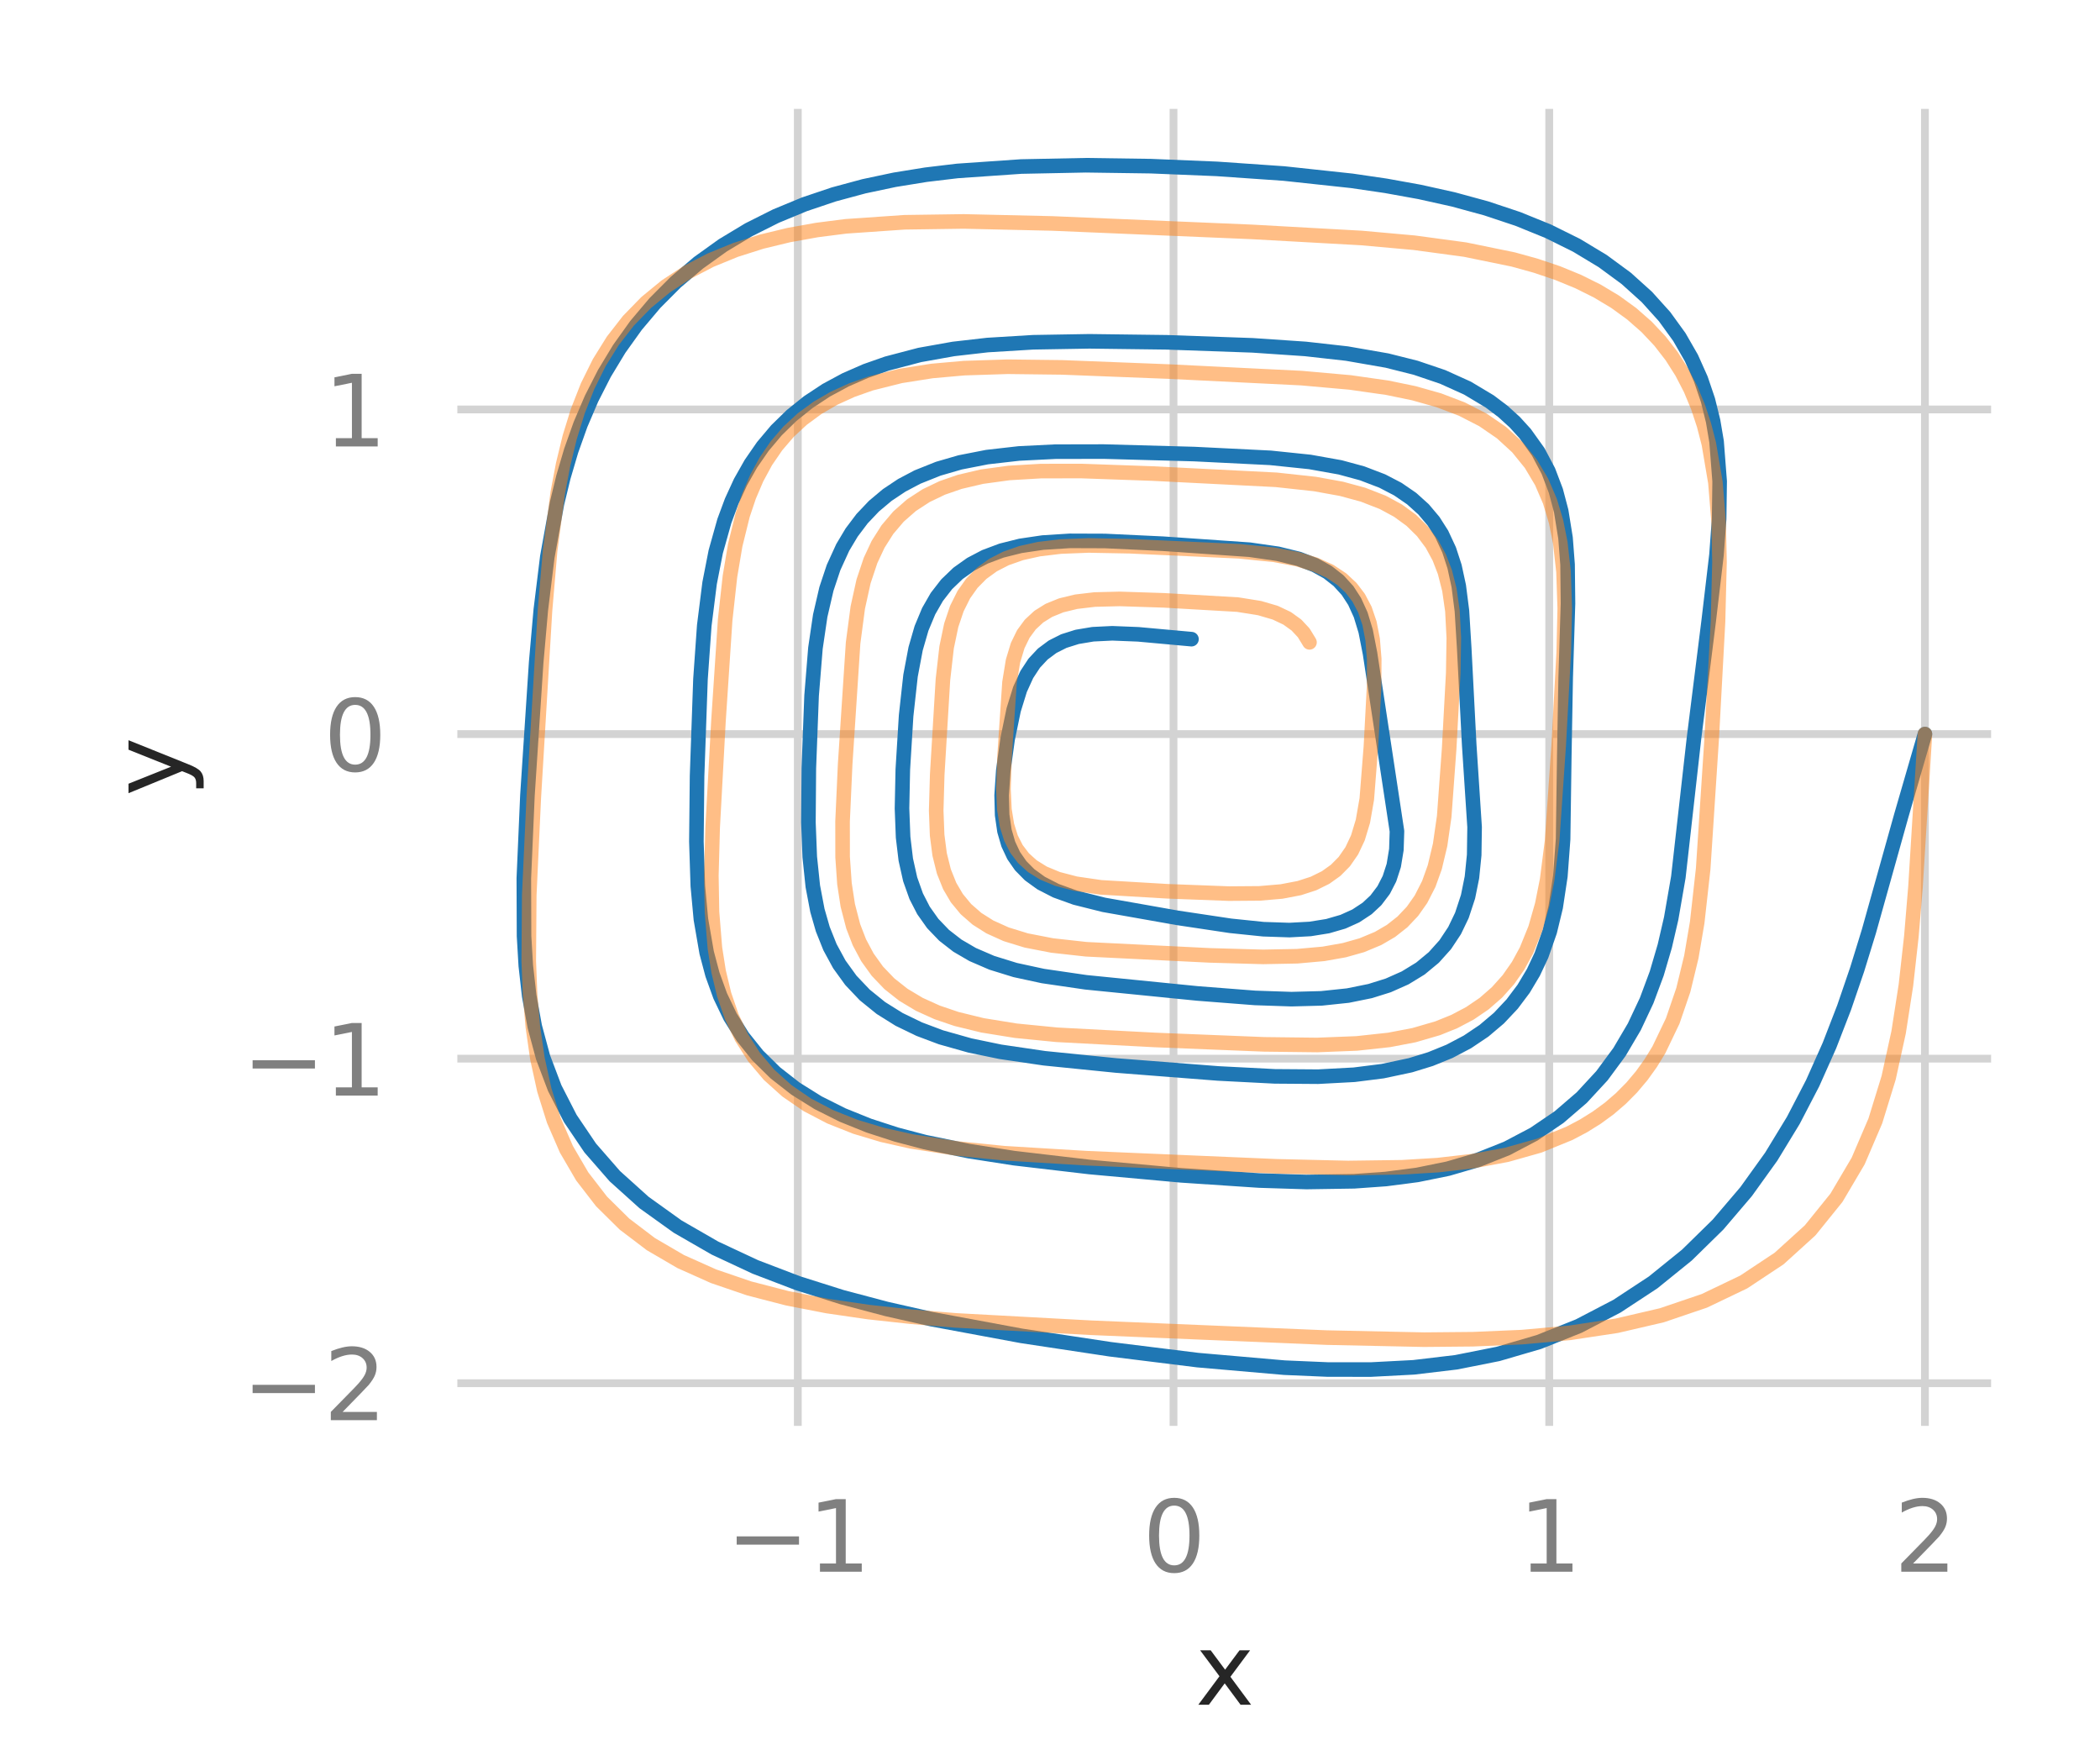 <?xml version="1.0" encoding="utf-8" standalone="no"?>
<!DOCTYPE svg PUBLIC "-//W3C//DTD SVG 1.1//EN"
  "http://www.w3.org/Graphics/SVG/1.1/DTD/svg11.dtd">
<svg xmlns:xlink="http://www.w3.org/1999/xlink" width="216pt" height="180pt" viewBox="0 0 216 180" xmlns="http://www.w3.org/2000/svg" version="1.1">
 <defs>
  <style type="text/css">*{stroke-linejoin: round; stroke-linecap: butt}</style>
 </defs>
 <g id="figure_1">
  <g id="patch_1">
   <path d="M 0 180 
L 216 180 
L 216 0 
L 0 0 
z
" style="fill: #ffffff"/>
  </g>
  <g id="axes_1">
   <g id="patch_2">
    <path d="M 46.64 147.04 
L 205.2 147.04 
L 205.2 10.8 
L 46.64 10.8 
L 46.64 147.04 
z
" style="fill: none"/>
   </g>
   <g id="matplotlib.axis_1">
    <g id="xtick_1">
     <g id="line2d_1">
      <path d="M 82.06 147.04 
L 82.06 10.8 
" clip-path="url(#paf48b083f3)" style="fill: none; stroke: #d3d3d3; stroke-width: 0.8; stroke-linecap: round"/>
     </g>
     <g id="text_1">
      <!-- −1 -->
      <g style="fill: #808080" transform="translate(74.689 161.638) scale(0.1 -0.1)">
       <defs>
        <path id="DejaVuSans-2212" d="M 678 2272 
L 4684 2272 
L 4684 1741 
L 678 1741 
L 678 2272 
z
" transform="scale(0.016)"/>
        <path id="DejaVuSans-31" d="M 794 531 
L 1825 531 
L 1825 4091 
L 703 3866 
L 703 4441 
L 1819 4666 
L 2450 4666 
L 2450 531 
L 3481 531 
L 3481 0 
L 794 0 
L 794 531 
z
" transform="scale(0.016)"/>
       </defs>
       <use xlink:href="#DejaVuSans-2212"/>
       <use xlink:href="#DejaVuSans-31" x="83.789"/>
      </g>
     </g>
    </g>
    <g id="xtick_2">
     <g id="line2d_2">
      <path d="M 120.704 147.04 
L 120.704 10.8 
" clip-path="url(#paf48b083f3)" style="fill: none; stroke: #d3d3d3; stroke-width: 0.8; stroke-linecap: round"/>
     </g>
     <g id="text_2">
      <!-- 0 -->
      <g style="fill: #808080" transform="translate(117.523 161.638) scale(0.1 -0.1)">
       <defs>
        <path id="DejaVuSans-30" d="M 2034 4250 
Q 1547 4250 1301 3770 
Q 1056 3291 1056 2328 
Q 1056 1369 1301 889 
Q 1547 409 2034 409 
Q 2525 409 2770 889 
Q 3016 1369 3016 2328 
Q 3016 3291 2770 3770 
Q 2525 4250 2034 4250 
z
M 2034 4750 
Q 2819 4750 3233 4129 
Q 3647 3509 3647 2328 
Q 3647 1150 3233 529 
Q 2819 -91 2034 -91 
Q 1250 -91 836 529 
Q 422 1150 422 2328 
Q 422 3509 836 4129 
Q 1250 4750 2034 4750 
z
" transform="scale(0.016)"/>
       </defs>
       <use xlink:href="#DejaVuSans-30"/>
      </g>
     </g>
    </g>
    <g id="xtick_3">
     <g id="line2d_3">
      <path d="M 159.349 147.04 
L 159.349 10.8 
" clip-path="url(#paf48b083f3)" style="fill: none; stroke: #d3d3d3; stroke-width: 0.8; stroke-linecap: round"/>
     </g>
     <g id="text_3">
      <!-- 1 -->
      <g style="fill: #808080" transform="translate(156.167 161.638) scale(0.1 -0.1)">
       <use xlink:href="#DejaVuSans-31"/>
      </g>
     </g>
    </g>
    <g id="xtick_4">
     <g id="line2d_4">
      <path d="M 197.993 147.04 
L 197.993 10.8 
" clip-path="url(#paf48b083f3)" style="fill: none; stroke: #d3d3d3; stroke-width: 0.8; stroke-linecap: round"/>
     </g>
     <g id="text_4">
      <!-- 2 -->
      <g style="fill: #808080" transform="translate(194.811 161.638) scale(0.1 -0.1)">
       <defs>
        <path id="DejaVuSans-32" d="M 1228 531 
L 3431 531 
L 3431 0 
L 469 0 
L 469 531 
Q 828 903 1448 1529 
Q 2069 2156 2228 2338 
Q 2531 2678 2651 2914 
Q 2772 3150 2772 3378 
Q 2772 3750 2511 3984 
Q 2250 4219 1831 4219 
Q 1534 4219 1204 4116 
Q 875 4013 500 3803 
L 500 4441 
Q 881 4594 1212 4672 
Q 1544 4750 1819 4750 
Q 2544 4750 2975 4387 
Q 3406 4025 3406 3419 
Q 3406 3131 3298 2873 
Q 3191 2616 2906 2266 
Q 2828 2175 2409 1742 
Q 1991 1309 1228 531 
z
" transform="scale(0.016)"/>
       </defs>
       <use xlink:href="#DejaVuSans-32"/>
      </g>
     </g>
    </g>
    <g id="text_5">
     <!-- x -->
     <g style="fill: #262626" transform="translate(122.961 175.317) scale(0.1 -0.1)">
      <defs>
       <path id="DejaVuSans-78" d="M 3513 3500 
L 2247 1797 
L 3578 0 
L 2900 0 
L 1881 1375 
L 863 0 
L 184 0 
L 1544 1831 
L 300 3500 
L 978 3500 
L 1906 2253 
L 2834 3500 
L 3513 3500 
z
" transform="scale(0.016)"/>
      </defs>
      <use xlink:href="#DejaVuSans-78"/>
     </g>
    </g>
   </g>
   <g id="matplotlib.axis_2">
    <g id="ytick_1">
     <g id="line2d_5">
      <path d="M 46.64 142.253 
L 205.2 142.253 
" clip-path="url(#paf48b083f3)" style="fill: none; stroke: #d3d3d3; stroke-width: 0.8; stroke-linecap: round"/>
     </g>
     <g id="text_6">
      <!-- −2 -->
      <g style="fill: #808080" transform="translate(24.898 146.052) scale(0.1 -0.1)">
       <use xlink:href="#DejaVuSans-2212"/>
       <use xlink:href="#DejaVuSans-32" x="83.789"/>
      </g>
     </g>
    </g>
    <g id="ytick_2">
     <g id="line2d_6">
      <path d="M 46.64 108.872 
L 205.2 108.872 
" clip-path="url(#paf48b083f3)" style="fill: none; stroke: #d3d3d3; stroke-width: 0.8; stroke-linecap: round"/>
     </g>
     <g id="text_7">
      <!-- −1 -->
      <g style="fill: #808080" transform="translate(24.898 112.672) scale(0.1 -0.1)">
       <use xlink:href="#DejaVuSans-2212"/>
       <use xlink:href="#DejaVuSans-31" x="83.789"/>
      </g>
     </g>
    </g>
    <g id="ytick_3">
     <g id="line2d_7">
      <path d="M 46.64 75.492 
L 205.2 75.492 
" clip-path="url(#paf48b083f3)" style="fill: none; stroke: #d3d3d3; stroke-width: 0.8; stroke-linecap: round"/>
     </g>
     <g id="text_8">
      <!-- 0 -->
      <g style="fill: #808080" transform="translate(33.278 79.291) scale(0.1 -0.1)">
       <use xlink:href="#DejaVuSans-30"/>
      </g>
     </g>
    </g>
    <g id="ytick_4">
     <g id="line2d_8">
      <path d="M 46.64 42.111 
L 205.2 42.111 
" clip-path="url(#paf48b083f3)" style="fill: none; stroke: #d3d3d3; stroke-width: 0.8; stroke-linecap: round"/>
     </g>
     <g id="text_9">
      <!-- 1 -->
      <g style="fill: #808080" transform="translate(33.278 45.91) scale(0.1 -0.1)">
       <use xlink:href="#DejaVuSans-31"/>
      </g>
     </g>
    </g>
    <g id="text_10">
     <!-- y -->
     <g style="fill: #262626" transform="translate(18.818 81.879) rotate(-90) scale(0.1 -0.1)">
      <defs>
       <path id="DejaVuSans-79" d="M 2059 -325 
Q 1816 -950 1584 -1140 
Q 1353 -1331 966 -1331 
L 506 -1331 
L 506 -850 
L 844 -850 
Q 1081 -850 1212 -737 
Q 1344 -625 1503 -206 
L 1606 56 
L 191 3500 
L 800 3500 
L 1894 763 
L 2988 3500 
L 3597 3500 
L 2059 -325 
z
" transform="scale(0.016)"/>
      </defs>
      <use xlink:href="#DejaVuSans-79"/>
     </g>
    </g>
   </g>
   <g id="line2d_9">
    <path d="M 197.993 75.492 
L 195.563 83.871 
L 192.228 95.786 
L 191.02 99.704 
L 189.683 103.615 
L 188.173 107.517 
L 186.444 111.394 
L 184.457 115.219 
L 182.183 118.953 
L 179.601 122.546 
L 176.708 125.939 
L 173.512 129.071 
L 170.037 131.883 
L 166.316 134.328 
L 162.388 136.374 
L 158.296 138.009 
L 154.079 139.241 
L 149.773 140.097 
L 145.405 140.616 
L 140.998 140.847 
L 136.568 140.843 
L 132.122 140.652 
L 123.193 139.875 
L 114.191 138.758 
L 105.073 137.381 
L 95.832 135.665 
L 91.196 134.617 
L 86.591 133.396 
L 82.066 131.966 
L 77.69 130.293 
L 73.54 128.354 
L 69.7 126.143 
L 66.248 123.668 
L 63.24 120.96 
L 60.71 118.061 
L 58.657 115.024 
L 57.055 111.898 
L 55.857 108.732 
L 55.003 105.562 
L 54.431 102.417 
L 54.082 99.313 
L 53.902 96.262 
L 53.88 90.327 
L 54.251 81.798 
L 55.148 68.138 
L 55.626 62.717 
L 56.295 57.272 
L 57.285 51.805 
L 57.948 49.072 
L 58.75 46.352 
L 59.709 43.656 
L 60.844 40.999 
L 62.168 38.4 
L 63.693 35.88 
L 65.424 33.461 
L 67.362 31.166 
L 69.501 29.018 
L 71.833 27.036 
L 74.342 25.236 
L 77.009 23.629 
L 79.816 22.221 
L 82.74 21.011 
L 85.761 19.994 
L 88.861 19.157 
L 92.022 18.488 
L 95.23 17.968 
L 98.473 17.58 
L 105.036 17.126 
L 111.673 16.993 
L 118.38 17.088 
L 125.172 17.368 
L 132.064 17.846 
L 139.041 18.596 
L 142.541 19.109 
L 146.028 19.739 
L 149.476 20.505 
L 152.854 21.426 
L 156.123 22.515 
L 159.241 23.782 
L 162.164 25.23 
L 164.851 26.85 
L 167.269 28.629 
L 169.393 30.543 
L 171.215 32.564 
L 172.735 34.663 
L 173.969 36.811 
L 174.939 38.98 
L 175.674 41.148 
L 176.204 43.295 
L 176.562 45.409 
L 176.878 49.5 
L 176.824 53.383 
L 176.554 57.056 
L 175.752 63.849 
L 174.233 75.978 
L 172.631 90.198 
L 171.891 94.46 
L 171.234 97.297 
L 170.407 100.115 
L 169.373 102.891 
L 168.103 105.593 
L 166.574 108.186 
L 164.773 110.628 
L 162.697 112.875 
L 160.358 114.888 
L 157.779 116.638 
L 154.993 118.104 
L 152.037 119.282 
L 148.952 120.183 
L 145.777 120.829 
L 142.545 121.25 
L 139.285 121.483 
L 134.387 121.558 
L 129.519 121.406 
L 121.517 120.874 
L 112.072 120.016 
L 104.288 119.103 
L 99.67 118.384 
L 95.139 117.455 
L 92.203 116.681 
L 89.368 115.759 
L 86.669 114.671 
L 84.144 113.405 
L 81.828 111.958 
L 79.751 110.335 
L 77.935 108.549 
L 76.389 106.619 
L 75.109 104.571 
L 74.082 102.43 
L 73.283 100.221 
L 72.685 97.968 
L 72.093 94.544 
L 71.776 91.108 
L 71.629 86.55 
L 71.699 79.805 
L 72.05 69.836 
L 72.438 64.334 
L 72.988 59.966 
L 73.62 56.737 
L 74.505 53.584 
L 75.261 51.547 
L 76.166 49.578 
L 77.231 47.696 
L 78.461 45.918 
L 79.858 44.259 
L 81.418 42.735 
L 83.132 41.358 
L 84.987 40.134 
L 86.966 39.067 
L 89.051 38.155 
L 91.223 37.392 
L 94.6 36.505 
L 98.069 35.886 
L 101.579 35.484 
L 106.262 35.199 
L 112.053 35.101 
L 119.988 35.202 
L 128.844 35.515 
L 134.279 35.884 
L 138.539 36.362 
L 142.663 37.08 
L 145.613 37.821 
L 148.39 38.762 
L 150.944 39.916 
L 153.229 41.284 
L 154.586 42.309 
L 155.802 43.414 
L 156.874 44.592 
L 158.217 46.47 
L 159.26 48.446 
L 160.034 50.486 
L 160.58 52.555 
L 161.025 55.321 
L 161.235 58.056 
L 161.279 62.059 
L 161.041 69.69 
L 160.899 77.65 
L 160.776 86.312 
L 160.494 90.106 
L 160.015 93.278 
L 159.407 95.788 
L 158.551 98.236 
L 157.721 100.002 
L 156.718 101.684 
L 155.535 103.26 
L 154.172 104.708 
L 152.635 106.008 
L 150.937 107.147 
L 149.097 108.117 
L 147.135 108.916 
L 145.076 109.55 
L 142.22 110.157 
L 139.284 110.528 
L 135.568 110.727 
L 131.118 110.694 
L 125.296 110.394 
L 114.807 109.577 
L 107.424 108.832 
L 102.884 108.164 
L 99.761 107.517 
L 96.786 106.677 
L 94.552 105.838 
L 92.481 104.836 
L 90.604 103.662 
L 88.944 102.319 
L 87.518 100.817 
L 86.33 99.174 
L 85.372 97.411 
L 84.629 95.554 
L 84.075 93.626 
L 83.604 91.15 
L 83.289 88.125 
L 83.151 84.572 
L 83.194 79.013 
L 83.478 71.54 
L 83.874 66.653 
L 84.366 63.319 
L 85.005 60.561 
L 85.737 58.366 
L 86.68 56.299 
L 87.6 54.76 
L 88.672 53.339 
L 89.895 52.051 
L 91.261 50.906 
L 92.757 49.909 
L 94.366 49.06 
L 96.507 48.203 
L 98.753 47.552 
L 101.531 47.008 
L 104.816 46.634 
L 108.543 46.45 
L 113.523 46.44 
L 122.844 46.696 
L 130.679 47.085 
L 134.729 47.506 
L 137.847 48.064 
L 140.106 48.677 
L 142.179 49.47 
L 143.779 50.303 
L 145.197 51.276 
L 146.422 52.38 
L 147.451 53.601 
L 148.292 54.92 
L 149.053 56.555 
L 149.61 58.263 
L 150.044 60.27 
L 150.369 62.816 
L 150.604 66.645 
L 151.12 76.622 
L 151.673 85.064 
L 151.631 87.925 
L 151.4 90.226 
L 150.999 92.214 
L 150.367 94.138 
L 149.615 95.702 
L 148.653 97.154 
L 147.478 98.464 
L 146.096 99.608 
L 144.526 100.568 
L 142.793 101.338 
L 140.93 101.922 
L 138.64 102.386 
L 135.928 102.672 
L 132.836 102.754 
L 129.087 102.627 
L 123.167 102.167 
L 111.692 101.02 
L 107.27 100.375 
L 104.42 99.758 
L 102.015 99.014 
L 100.044 98.164 
L 98.476 97.25 
L 97.104 96.184 
L 95.94 94.972 
L 94.988 93.628 
L 94.239 92.172 
L 93.619 90.429 
L 93.166 88.4 
L 92.891 86.102 
L 92.777 83.139 
L 92.861 79.137 
L 93.201 73.603 
L 93.655 69.489 
L 94.18 66.708 
L 94.784 64.621 
L 95.521 62.852 
L 96.361 61.389 
L 97.371 60.087 
L 98.546 58.961 
L 99.869 58.02 
L 101.318 57.261 
L 103.02 56.623 
L 104.959 56.138 
L 107.264 55.797 
L 110.044 55.622 
L 113.654 55.635 
L 119.64 55.917 
L 128.54 56.533 
L 131.439 56.951 
L 133.59 57.479 
L 135.254 58.114 
L 136.563 58.841 
L 137.68 59.715 
L 138.6 60.727 
L 139.334 61.857 
L 139.956 63.226 
L 140.468 64.906 
L 140.919 67.208 
L 143.688 85.484 
L 143.628 87.369 
L 143.359 89.007 
L 142.918 90.366 
L 142.318 91.534 
L 141.52 92.588 
L 140.616 93.43 
L 139.456 94.194 
L 138.137 94.789 
L 136.567 95.245 
L 134.764 95.534 
L 132.63 95.65 
L 129.946 95.56 
L 126.563 95.21 
L 121.081 94.388 
L 113.545 93.055 
L 110.598 92.317 
L 108.61 91.6 
L 107.084 90.815 
L 105.905 89.962 
L 104.985 89.029 
L 104.265 87.992 
L 103.712 86.815 
L 103.316 85.454 
L 103.078 83.81 
L 103.025 81.795 
L 103.195 79.249 
L 103.642 76.003 
L 104.262 73.007 
L 104.915 70.898 
L 105.611 69.371 
L 106.379 68.201 
L 107.253 67.265 
L 108.265 66.511 
L 109.422 65.928 
L 110.79 65.497 
L 112.417 65.225 
L 114.404 65.128 
L 117.07 65.234 
L 122.551 65.731 
L 122.551 65.731 
" clip-path="url(#paf48b083f3)" style="fill: none; stroke: #1f77b4; stroke-width: 1.5; stroke-linecap: round"/>
   </g>
   <g id="line2d_10">
    <path d="M 197.993 75.492 
L 197.021 91.222 
L 196.596 96.317 
L 196.039 101.309 
L 195.285 106.165 
L 194.26 110.838 
L 192.893 115.273 
L 191.121 119.408 
L 188.893 123.179 
L 186.185 126.532 
L 182.996 129.426 
L 179.354 131.84 
L 175.31 133.777 
L 170.931 135.264 
L 166.291 136.343 
L 161.464 137.071 
L 156.517 137.512 
L 151.505 137.726 
L 146.472 137.773 
L 136.459 137.56 
L 112.204 136.546 
L 98.268 135.788 
L 93.763 135.417 
L 89.359 134.938 
L 85.084 134.316 
L 80.973 133.515 
L 77.063 132.503 
L 73.397 131.251 
L 70.013 129.737 
L 66.949 127.949 
L 64.23 125.885 
L 61.875 123.557 
L 59.887 120.984 
L 58.259 118.194 
L 56.969 115.222 
L 55.988 112.103 
L 55.279 108.874 
L 54.803 105.568 
L 54.519 102.212 
L 54.386 98.832 
L 54.437 92.069 
L 54.902 82.061 
L 56.057 62.79 
L 56.585 56.618 
L 57.376 50.642 
L 57.923 47.757 
L 58.601 44.961 
L 59.433 42.272 
L 60.439 39.711 
L 61.635 37.297 
L 63.034 35.049 
L 64.642 32.983 
L 66.461 31.114 
L 68.486 29.45 
L 70.704 27.995 
L 73.1 26.749 
L 75.654 25.704 
L 78.344 24.85 
L 81.145 24.173 
L 84.036 23.654 
L 86.993 23.276 
L 93.031 22.859 
L 99.134 22.771 
L 108.237 22.98 
L 128.791 23.849 
L 140.039 24.475 
L 145.469 24.963 
L 150.698 25.67 
L 155.645 26.684 
L 157.983 27.332 
L 160.214 28.086 
L 162.324 28.952 
L 164.302 29.936 
L 166.139 31.04 
L 167.825 32.263 
L 169.354 33.604 
L 170.724 35.057 
L 171.934 36.616 
L 172.987 38.27 
L 173.888 40.011 
L 174.645 41.827 
L 175.267 43.707 
L 175.766 45.64 
L 176.442 49.62 
L 176.775 53.692 
L 176.862 57.798 
L 176.71 63.935 
L 176.062 75.928 
L 175.183 89.357 
L 174.568 94.868 
L 173.966 98.41 
L 173.144 101.803 
L 172.049 105.001 
L 170.632 107.957 
L 169.793 109.329 
L 168.863 110.623 
L 167.842 111.834 
L 166.729 112.959 
L 165.526 113.995 
L 164.237 114.939 
L 162.866 115.793 
L 161.418 116.556 
L 158.318 117.82 
L 154.992 118.758 
L 151.497 119.409 
L 147.89 119.821 
L 144.217 120.043 
L 138.665 120.119 
L 131.304 119.945 
L 111.772 119.111 
L 103.297 118.598 
L 98.399 118.109 
L 93.719 117.38 
L 90.764 116.715 
L 87.978 115.879 
L 85.393 114.851 
L 83.037 113.62 
L 80.936 112.179 
L 79.105 110.535 
L 77.553 108.7 
L 76.274 106.693 
L 75.257 104.541 
L 74.48 102.271 
L 73.915 99.911 
L 73.533 97.487 
L 73.232 93.782 
L 73.168 90.046 
L 73.303 85.085 
L 73.897 74.194 
L 74.589 63.741 
L 75.081 59.28 
L 75.625 56.055 
L 76.385 52.976 
L 77.039 51.028 
L 77.829 49.181 
L 78.767 47.451 
L 79.861 45.852 
L 81.114 44.395 
L 82.525 43.091 
L 84.088 41.943 
L 85.791 40.954 
L 87.621 40.12 
L 89.561 39.434 
L 92.637 38.661 
L 95.859 38.152 
L 99.172 37.859 
L 103.654 37.715 
L 109.257 37.783 
L 120.223 38.212 
L 133.865 38.885 
L 138.864 39.33 
L 142.69 39.875 
L 145.417 40.438 
L 147.988 41.163 
L 150.369 42.071 
L 152.527 43.179 
L 154.438 44.49 
L 156.084 46.001 
L 157.458 47.696 
L 158.565 49.554 
L 159.422 51.547 
L 160.053 53.646 
L 160.488 55.823 
L 160.82 58.8 
L 160.946 62.572 
L 160.842 67.09 
L 160.324 76.637 
L 159.646 86.469 
L 159.133 90.482 
L 158.623 93.043 
L 157.927 95.477 
L 157.007 97.747 
L 156.15 99.318 
L 155.14 100.76 
L 153.974 102.062 
L 152.655 103.213 
L 151.191 104.21 
L 149.593 105.053 
L 147.879 105.747 
L 145.443 106.456 
L 142.878 106.946 
L 139.553 107.307 
L 135.48 107.467 
L 130.043 107.403 
L 118.795 106.95 
L 108.688 106.416 
L 104.479 106 
L 101.051 105.445 
L 98.376 104.79 
L 96.389 104.114 
L 94.563 103.288 
L 92.921 102.305 
L 91.478 101.166 
L 90.243 99.877 
L 89.218 98.451 
L 88.395 96.907 
L 87.76 95.266 
L 87.201 93.112 
L 86.859 90.879 
L 86.669 88.146 
L 86.664 84.482 
L 86.93 78.608 
L 87.748 66.117 
L 88.23 62.476 
L 88.822 59.791 
L 89.541 57.638 
L 90.318 55.979 
L 91.276 54.467 
L 92.421 53.12 
L 93.752 51.953 
L 95.257 50.973 
L 96.918 50.177 
L 98.709 49.557 
L 100.993 49.022 
L 103.785 48.64 
L 107.064 48.447 
L 111.194 48.44 
L 118.508 48.698 
L 131.264 49.344 
L 135.244 49.776 
L 137.973 50.27 
L 140.199 50.874 
L 142.231 51.666 
L 143.787 52.508 
L 145.154 53.503 
L 146.318 54.648 
L 147.278 55.928 
L 148.038 57.327 
L 148.614 58.82 
L 149.081 60.653 
L 149.392 62.826 
L 149.535 65.596 
L 149.477 69.202 
L 149.054 77.026 
L 148.546 83.968 
L 148.125 86.892 
L 147.575 89.193 
L 146.959 90.908 
L 146.156 92.48 
L 145.286 93.716 
L 144.256 94.805 
L 143.071 95.739 
L 141.742 96.513 
L 140.071 97.209 
L 138.27 97.717 
L 136.132 98.096 
L 133.423 98.339 
L 129.917 98.407 
L 124.456 98.253 
L 111.724 97.623 
L 108.219 97.235 
L 105.557 96.717 
L 103.493 96.083 
L 101.813 95.325 
L 100.486 94.485 
L 99.353 93.496 
L 98.421 92.369 
L 97.686 91.121 
L 97.084 89.621 
L 96.648 87.87 
L 96.391 85.886 
L 96.294 83.361 
L 96.399 79.672 
L 96.988 69.887 
L 97.366 66.572 
L 97.842 64.3 
L 98.419 62.586 
L 99.138 61.147 
L 99.972 59.973 
L 100.977 58.957 
L 102.147 58.11 
L 103.465 57.433 
L 105.042 56.879 
L 106.874 56.472 
L 109.09 56.207 
L 111.968 56.094 
L 116.205 56.173 
L 127.452 56.694 
L 131.072 57.057 
L 133.444 57.504 
L 135.269 58.059 
L 136.791 58.754 
L 138.018 59.567 
L 138.974 60.46 
L 139.748 61.475 
L 140.384 62.684 
L 140.861 64.083 
L 141.186 65.755 
L 141.349 67.784 
L 141.335 70.644 
L 141.007 76.802 
L 140.585 82.167 
L 140.186 84.455 
L 139.668 86.167 
L 139.041 87.498 
L 138.271 88.609 
L 137.384 89.505 
L 136.346 90.246 
L 135.096 90.862 
L 133.639 91.334 
L 131.816 91.682 
L 129.547 91.876 
L 126.414 91.9 
L 120.114 91.662 
L 113.231 91.256 
L 110.646 90.879 
L 108.786 90.394 
L 107.325 89.787 
L 106.178 89.073 
L 105.27 88.25 
L 104.55 87.302 
L 103.987 86.193 
L 103.575 84.879 
L 103.31 83.252 
L 103.213 81.149 
L 103.315 77.946 
L 103.835 70.181 
L 104.195 67.979 
L 104.674 66.396 
L 105.26 65.196 
L 105.972 64.228 
L 106.85 63.416 
L 107.884 62.77 
L 109.149 62.255 
L 110.688 61.881 
L 112.592 61.657 
L 115.16 61.592 
L 119.733 61.74 
L 127.303 62.177 
L 129.557 62.538 
L 131.165 63.009 
L 132.383 63.584 
L 133.345 64.276 
L 134.093 65.078 
L 134.675 66.028 
L 134.691 66.06 
L 134.691 66.06 
" clip-path="url(#paf48b083f3)" style="fill: none; stroke: #ff7f0e; stroke-opacity: 0.5; stroke-width: 1.5; stroke-linecap: round"/>
   </g>
   <g id="patch_3">
    <path d="M 46.64 147.04 
L 46.64 10.8 
" style="fill: none; stroke: #ffffff; stroke-width: 0.8; stroke-linejoin: miter; stroke-linecap: square"/>
   </g>
   <g id="patch_4">
    <path d="M 205.2 147.04 
L 205.2 10.8 
" style="fill: none; stroke: #ffffff; stroke-width: 0.8; stroke-linejoin: miter; stroke-linecap: square"/>
   </g>
   <g id="patch_5">
    <path d="M 46.64 147.04 
L 205.2 147.04 
" style="fill: none; stroke: #ffffff; stroke-width: 0.8; stroke-linejoin: miter; stroke-linecap: square"/>
   </g>
   <g id="patch_6">
    <path d="M 46.64 10.8 
L 205.2 10.8 
" style="fill: none; stroke: #ffffff; stroke-width: 0.8; stroke-linejoin: miter; stroke-linecap: square"/>
   </g>
  </g>
 </g>
 <defs>
  <clipPath id="paf48b083f3">
   <rect x="46.64" y="10.8" width="158.56" height="136.24"/>
  </clipPath>
 </defs>
</svg>
